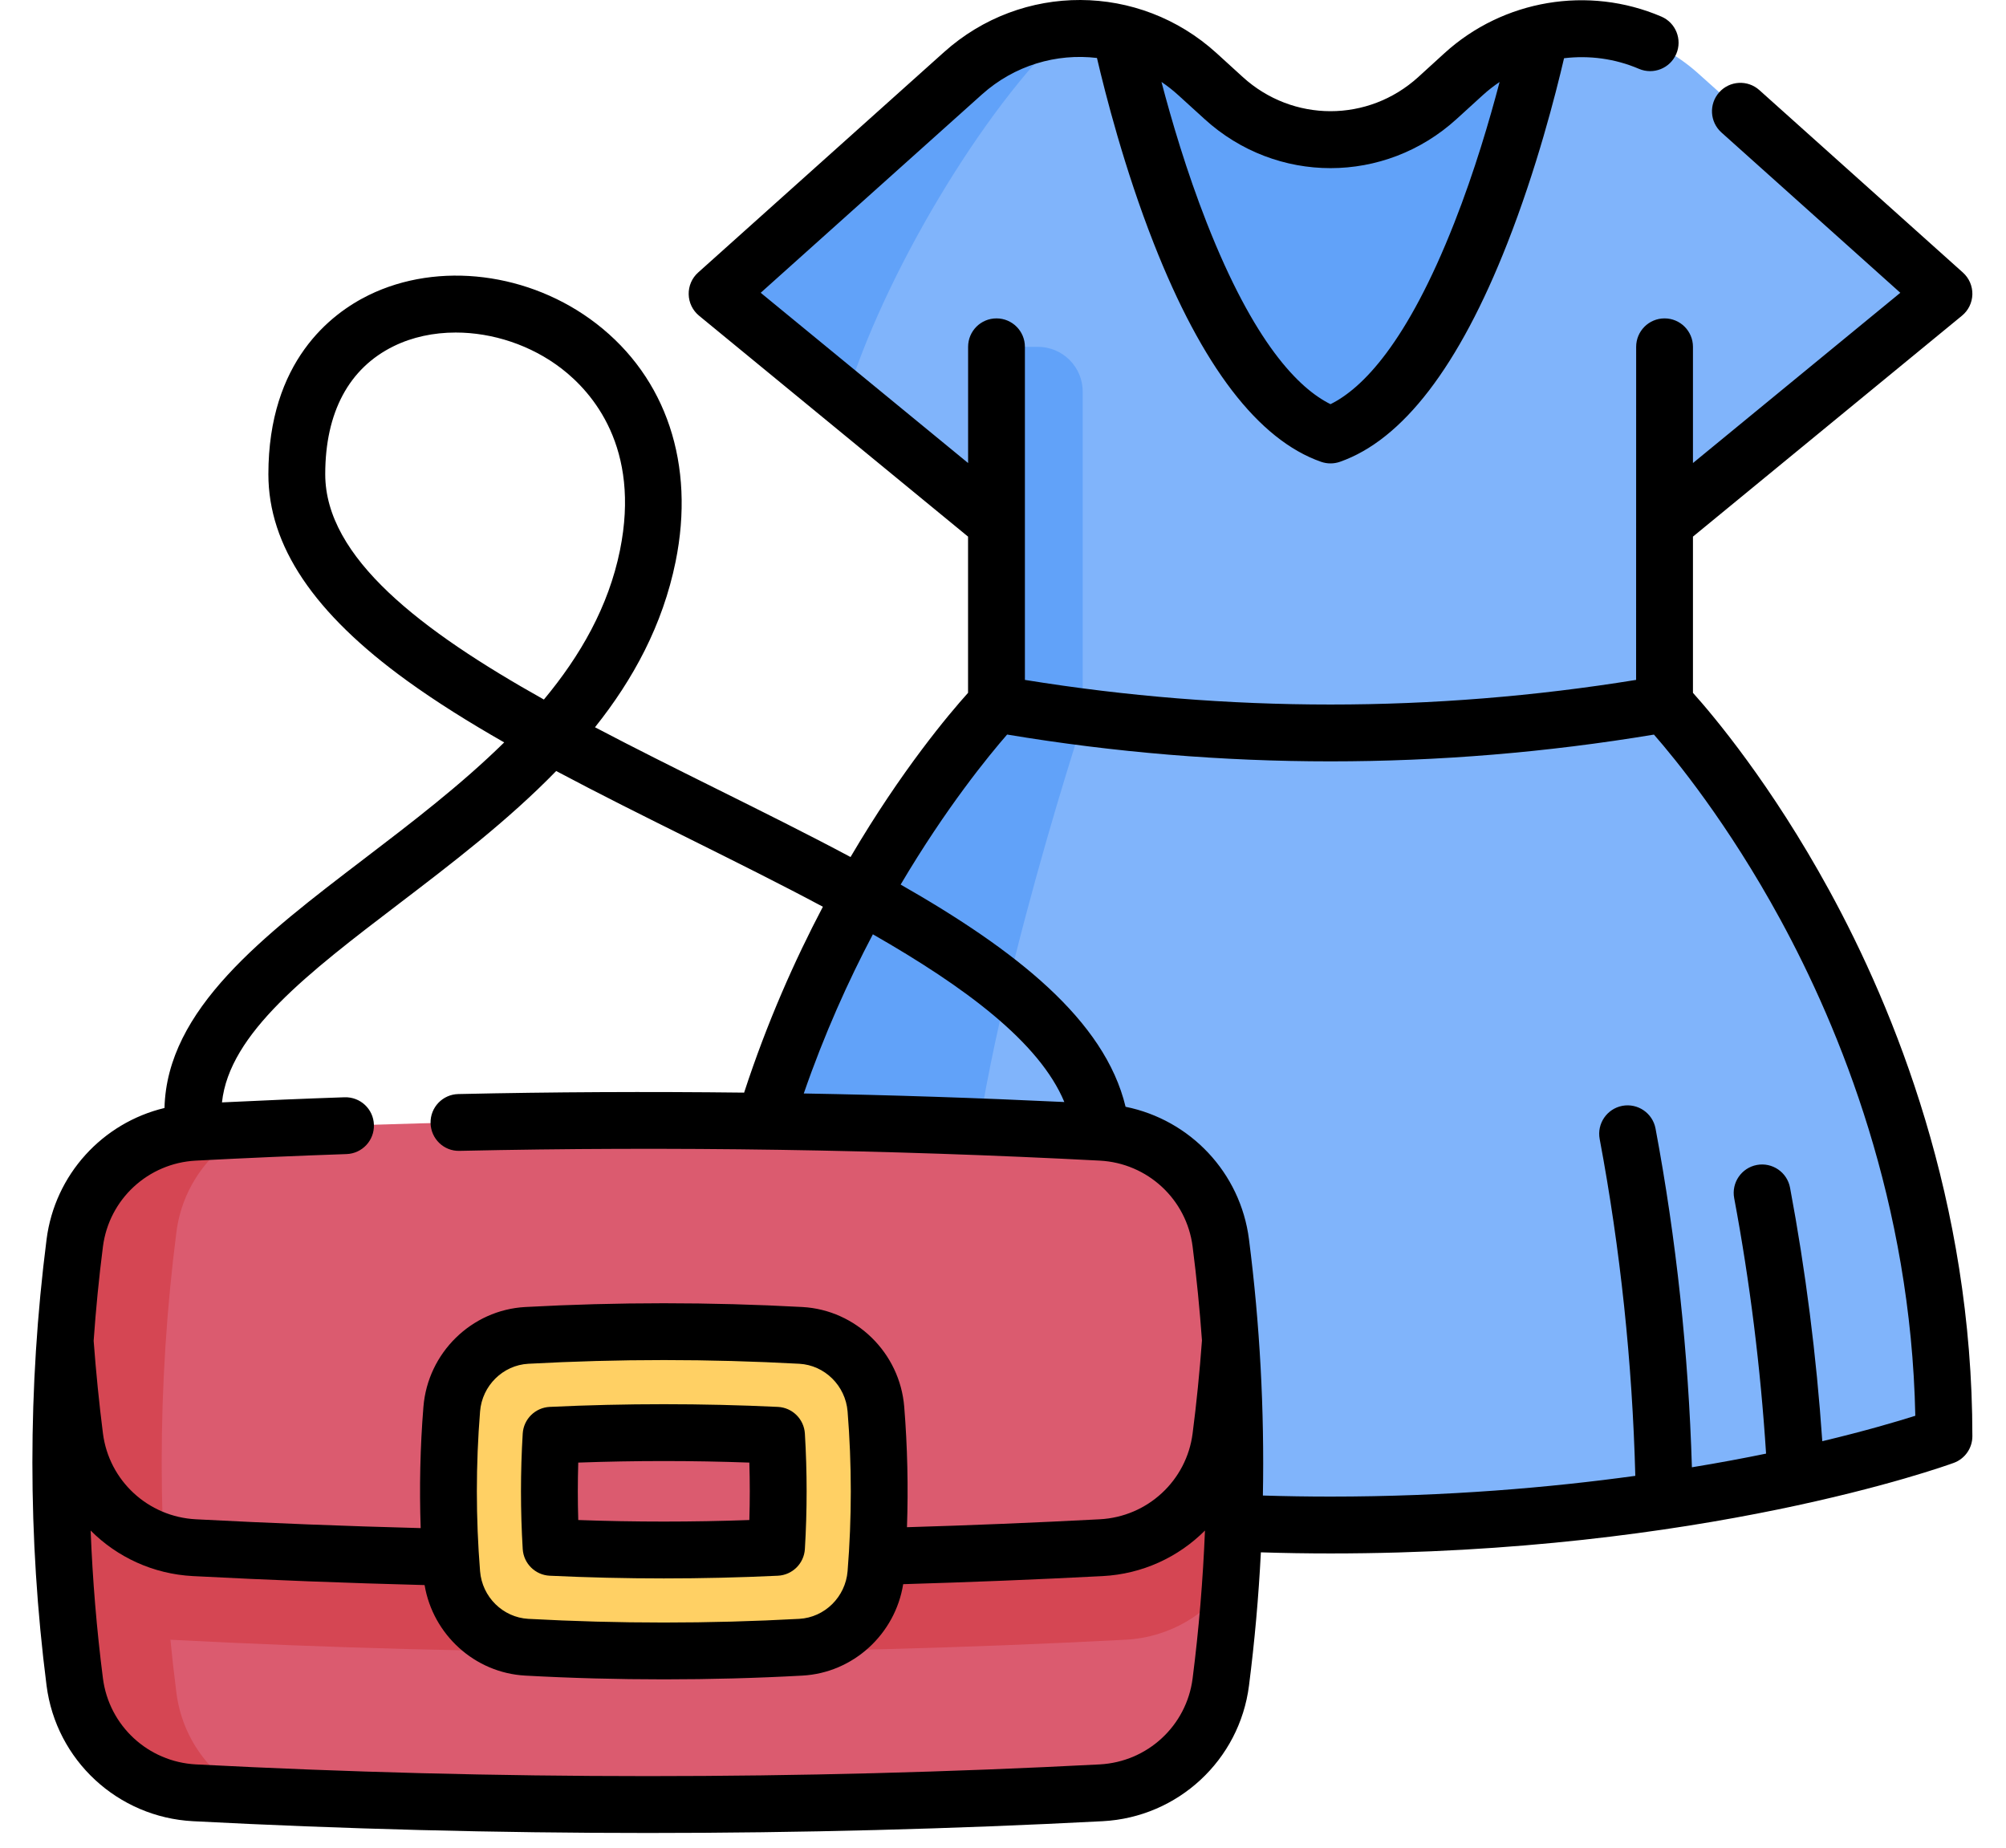 <svg width="38" height="35" viewBox="0 0 38 35" fill="none" xmlns="http://www.w3.org/2000/svg">
<path d="M31.532 13.334C31.532 13.334 36.825 18.811 36.825 27.205C36.825 27.205 32.218 28.887 25.204 28.887C22.447 28.887 20.061 28.627 18.182 28.311C15.281 27.825 13.584 27.205 13.584 27.205C13.584 18.811 18.877 13.334 18.877 13.334V9.91L16.023 7.567L13.584 5.564L18.242 1.389C18.812 0.877 19.517 0.598 20.232 0.549C20.566 0.527 20.901 0.555 21.228 0.633C21.755 0.76 22.257 1.017 22.683 1.405L23.18 1.857C24.327 2.902 26.081 2.902 27.229 1.857L27.726 1.405C28.152 1.017 28.654 0.76 29.182 0.633C30.209 0.387 31.331 0.638 32.167 1.389L36.825 5.564L31.532 9.91V13.334Z" fill="#80B4FB"/>
<path d="M20.51 7.42V13.666C20.51 13.666 18.349 20.23 18.349 23.44C18.349 24.718 18.273 26.559 18.182 28.312C15.281 27.825 13.584 27.205 13.584 27.205C13.584 18.811 18.877 13.334 18.877 13.334V6.57H19.66C20.13 6.57 20.51 6.95 20.51 7.42Z" fill="#61A2F9"/>
<path d="M20.232 0.549C18.61 2.06 16.729 5.24 16.023 7.567L13.584 5.564L18.242 1.389C18.812 0.877 19.517 0.598 20.232 0.549Z" fill="#61A2F9"/>
<path d="M29.182 0.633C29.01 1.441 27.665 7.378 25.204 8.24C22.744 7.378 21.399 1.441 21.228 0.633C21.755 0.76 22.257 1.017 22.683 1.405L23.18 1.857C24.327 2.902 26.081 2.902 27.229 1.857L27.726 1.405C28.152 1.017 28.654 0.76 29.182 0.633Z" fill="#61A2F9"/>
<path d="M20.86 21.447C15.134 21.148 9.408 21.148 3.683 21.447C2.519 21.508 1.564 22.39 1.416 23.546C1.062 26.317 1.062 29.089 1.416 31.86C1.564 33.016 2.519 33.899 3.683 33.959C9.408 34.258 15.134 34.258 20.86 33.959C22.023 33.898 22.979 33.016 23.127 31.86C23.481 29.089 23.481 26.317 23.127 23.546C22.979 22.39 22.023 21.508 20.86 21.447Z" fill="#DB5B6F"/>
<path d="M4.727 34.01C4.379 33.995 4.031 33.977 3.683 33.959C2.519 33.898 1.564 33.016 1.416 31.86C1.062 29.089 1.062 26.317 1.416 23.546C1.564 22.39 2.519 21.507 3.683 21.447C4.031 21.429 4.379 21.412 4.727 21.396C3.989 21.761 3.452 22.478 3.342 23.338C2.97 26.248 2.97 29.158 3.342 32.067C3.452 32.928 3.989 33.644 4.727 34.01Z" fill="#D54653"/>
<path d="M23.126 27.219C22.979 28.374 22.023 29.256 20.86 29.317C15.134 29.617 9.409 29.617 3.683 29.317C2.519 29.256 1.563 28.374 1.416 27.219C1.338 26.61 1.278 26.002 1.233 25.393C1.126 26.902 1.124 28.412 1.227 29.921C1.66 30.577 2.389 31.017 3.218 31.06C9.254 31.376 15.289 31.376 21.324 31.06C22.154 31.017 22.883 30.577 23.316 29.92C23.419 28.41 23.416 26.9 23.309 25.39C23.265 26 23.205 26.609 23.126 27.219Z" fill="#D54653"/>
<path d="M15.17 31.202C13.44 31.297 11.709 31.297 9.979 31.202C9.222 31.161 8.618 30.561 8.557 29.805C8.473 28.768 8.473 27.73 8.557 26.692C8.618 25.937 9.222 25.337 9.979 25.296C11.709 25.201 13.44 25.201 15.17 25.296C15.927 25.337 16.531 25.937 16.592 26.692C16.676 27.73 16.676 28.768 16.592 29.805C16.531 30.561 15.928 31.161 15.17 31.202Z" fill="#FFD064"/>
<path d="M12.575 29.361C11.867 29.361 11.15 29.344 10.44 29.311C10.396 28.605 10.396 27.893 10.44 27.188C11.15 27.154 11.867 27.137 12.575 27.137C13.283 27.137 13.999 27.154 14.71 27.188C14.753 27.893 14.753 28.605 14.71 29.311C13.999 29.344 13.283 29.361 12.575 29.361Z" fill="#DB5B6F"/>
<path d="M34.65 16.863C33.553 14.858 32.463 13.562 32.07 13.124V10.165L37.166 5.98C37.288 5.88 37.359 5.733 37.363 5.576C37.366 5.418 37.301 5.268 37.184 5.163L33.328 1.707C33.107 1.508 32.766 1.527 32.568 1.748C32.369 1.97 32.388 2.31 32.609 2.509L35.998 5.546L32.07 8.771V6.57C32.07 6.272 31.829 6.031 31.532 6.031C31.235 6.031 30.994 6.272 30.994 6.57L30.993 12.879C27.149 13.501 23.259 13.501 19.415 12.879V6.57C19.415 6.272 19.174 6.031 18.877 6.031C18.579 6.031 18.339 6.272 18.339 6.57V8.771L14.41 5.546L18.601 1.789C19.218 1.236 20.014 1.007 20.78 1.098C20.938 1.775 21.3 3.197 21.857 4.613C22.771 6.94 23.837 8.332 25.026 8.748C25.084 8.768 25.144 8.778 25.204 8.778C25.264 8.778 25.325 8.768 25.382 8.748C26.571 8.332 27.638 6.94 28.552 4.613C29.108 3.2 29.47 1.782 29.628 1.103C30.102 1.046 30.592 1.109 31.047 1.304C31.321 1.421 31.637 1.294 31.754 1.021C31.871 0.748 31.745 0.431 31.471 0.314C30.088 -0.278 28.476 -0.006 27.363 1.007L26.867 1.459C25.919 2.322 24.49 2.322 23.542 1.459L23.046 1.007C21.579 -0.328 19.359 -0.337 17.882 0.988L13.224 5.163C13.107 5.268 13.042 5.419 13.046 5.576C13.049 5.733 13.121 5.88 13.242 5.98L18.338 10.165V13.124C17.985 13.516 17.078 14.589 16.112 16.234C15.293 15.797 14.427 15.367 13.55 14.931C12.784 14.55 12.012 14.166 11.271 13.776C11.995 12.869 12.553 11.842 12.798 10.639C13.172 8.8 12.625 7.157 11.297 6.131C10.038 5.159 8.304 4.943 6.982 5.592C6.273 5.94 5.084 6.844 5.084 8.983C5.084 10.337 5.944 11.617 7.714 12.897C8.267 13.297 8.889 13.685 9.551 14.063C8.73 14.87 7.788 15.589 6.898 16.268C4.982 17.73 3.163 19.118 3.116 20.988C1.944 21.269 1.039 22.247 0.882 23.478C0.524 26.282 0.524 29.125 0.882 31.929C1.063 33.342 2.229 34.423 3.655 34.498C6.513 34.647 9.392 34.721 12.271 34.721C15.15 34.721 18.029 34.647 20.888 34.498C22.314 34.423 23.48 33.342 23.66 31.929C23.767 31.09 23.842 30.249 23.885 29.405C24.323 29.419 24.765 29.426 25.204 29.426C32.232 29.426 36.817 27.781 37.009 27.711C37.221 27.634 37.363 27.432 37.363 27.206C37.363 22.755 35.888 19.125 34.65 16.863ZM22.818 2.255C24.178 3.495 26.23 3.495 27.592 2.255L28.088 1.803C28.189 1.711 28.296 1.628 28.407 1.553C28.22 2.266 27.934 3.244 27.55 4.219C26.653 6.503 25.806 7.359 25.204 7.656C24.603 7.359 23.756 6.503 22.859 4.219C22.476 3.244 22.189 2.265 22.002 1.552C22.113 1.627 22.219 1.71 22.321 1.803L22.818 2.255ZM6.161 8.983C6.161 7.813 6.609 6.974 7.457 6.558C7.811 6.384 8.216 6.299 8.633 6.299C9.33 6.299 10.059 6.536 10.639 6.983C11.222 7.433 12.139 8.477 11.744 10.424C11.527 11.491 10.996 12.419 10.303 13.251C7.976 11.947 6.161 10.563 6.161 8.983ZM3.711 21.985C4.67 21.935 5.63 21.893 6.564 21.861C6.861 21.851 7.094 21.601 7.083 21.304C7.073 21.007 6.826 20.776 6.527 20.785C5.765 20.811 4.986 20.844 4.205 20.882C4.343 19.572 5.843 18.427 7.551 17.124C8.555 16.358 9.62 15.546 10.536 14.605C11.361 15.044 12.223 15.473 13.071 15.894C13.92 16.317 14.776 16.742 15.588 17.176C15.055 18.189 14.53 19.368 14.096 20.697C12.285 20.676 10.477 20.684 8.683 20.724C8.385 20.73 8.15 20.976 8.156 21.274C8.163 21.571 8.408 21.809 8.706 21.8C12.719 21.712 16.799 21.774 20.832 21.985C21.738 22.032 22.478 22.717 22.592 23.614C22.668 24.205 22.726 24.798 22.769 25.391C22.725 25.987 22.666 26.579 22.592 27.151C22.478 28.047 21.738 28.732 20.831 28.779C19.613 28.843 18.388 28.893 17.181 28.929C17.207 28.169 17.19 27.405 17.129 26.649C17.047 25.627 16.217 24.814 15.2 24.758C13.458 24.663 11.691 24.663 9.95 24.758C8.932 24.814 8.103 25.627 8.021 26.649C7.959 27.411 7.943 28.18 7.969 28.946C6.552 28.909 5.122 28.853 3.711 28.779C2.805 28.732 2.064 28.048 1.95 27.151C1.878 26.585 1.819 25.996 1.774 25.398C1.816 24.802 1.874 24.207 1.95 23.614C2.065 22.717 2.805 22.032 3.711 21.985ZM16.535 17.698C18.279 18.696 19.689 19.74 20.162 20.875C18.521 20.797 16.873 20.742 15.226 20.713C15.615 19.589 16.071 18.578 16.535 17.698ZM16.056 29.762C16.016 30.25 15.623 30.638 15.141 30.665C13.438 30.758 11.711 30.758 10.008 30.665C9.526 30.638 9.133 30.25 9.094 29.762C9.013 28.758 9.013 27.74 9.094 26.736C9.133 26.248 9.526 25.86 10.008 25.833C10.86 25.787 11.717 25.763 12.575 25.763C13.432 25.763 14.29 25.787 15.141 25.833C15.623 25.86 16.016 26.248 16.056 26.736C16.137 27.74 16.137 28.758 16.056 29.762ZM20.832 33.422C15.152 33.718 9.391 33.718 3.711 33.422C2.805 33.374 2.065 32.689 1.95 31.792C1.831 30.862 1.754 29.928 1.717 28.992C2.218 29.495 2.9 29.816 3.655 29.855C5.109 29.931 6.582 29.987 8.043 30.025C8.201 30.963 8.992 31.688 9.95 31.74C10.821 31.788 11.698 31.811 12.575 31.811C13.452 31.811 14.329 31.788 15.2 31.74C16.164 31.687 16.958 30.954 17.109 30.008C18.358 29.971 19.626 29.921 20.887 29.855C21.642 29.816 22.324 29.495 22.826 28.992C22.788 29.927 22.711 30.862 22.592 31.792C22.478 32.689 21.738 33.374 20.832 33.422ZM34.52 27.3C34.409 25.681 34.204 24.069 33.909 22.497C33.854 22.205 33.573 22.013 33.281 22.067C32.988 22.122 32.796 22.404 32.851 22.696C33.148 24.279 33.35 25.904 33.455 27.535C33.041 27.62 32.571 27.709 32.05 27.794C31.985 25.629 31.754 23.474 31.361 21.377C31.306 21.085 31.025 20.893 30.733 20.947C30.441 21.002 30.248 21.284 30.303 21.576C30.694 23.659 30.921 25.803 30.978 27.956C29.373 28.177 27.413 28.349 25.204 28.349C24.777 28.349 24.348 28.342 23.923 28.329C23.953 26.709 23.866 25.087 23.66 23.478C23.499 22.21 22.545 21.212 21.322 20.965C20.927 19.32 19.238 17.998 17.061 16.756C17.922 15.3 18.727 14.317 19.078 13.914C21.111 14.253 23.158 14.422 25.204 14.422C27.251 14.422 29.297 14.253 31.331 13.915C31.735 14.376 32.734 15.598 33.723 17.413C34.856 19.492 36.2 22.787 36.282 26.818C35.932 26.929 35.332 27.106 34.52 27.3Z" fill="black"/>
<path d="M14.735 26.65C14.016 26.616 13.289 26.599 12.575 26.599C11.86 26.599 11.133 26.616 10.414 26.65C10.14 26.663 9.919 26.88 9.902 27.155C9.858 27.881 9.858 28.617 9.902 29.343C9.919 29.618 10.14 29.835 10.414 29.848C11.133 29.882 11.86 29.899 12.575 29.899C13.29 29.899 14.016 29.882 14.735 29.848C15.009 29.835 15.23 29.618 15.247 29.343C15.291 28.617 15.291 27.881 15.247 27.155C15.23 26.881 15.01 26.663 14.735 26.65ZM14.195 28.793C13.113 28.832 12.036 28.832 10.954 28.793C10.943 28.431 10.943 28.067 10.954 27.705C12.037 27.666 13.112 27.666 14.195 27.705C14.206 28.067 14.206 28.431 14.195 28.793Z" fill="black"/>
</svg>
